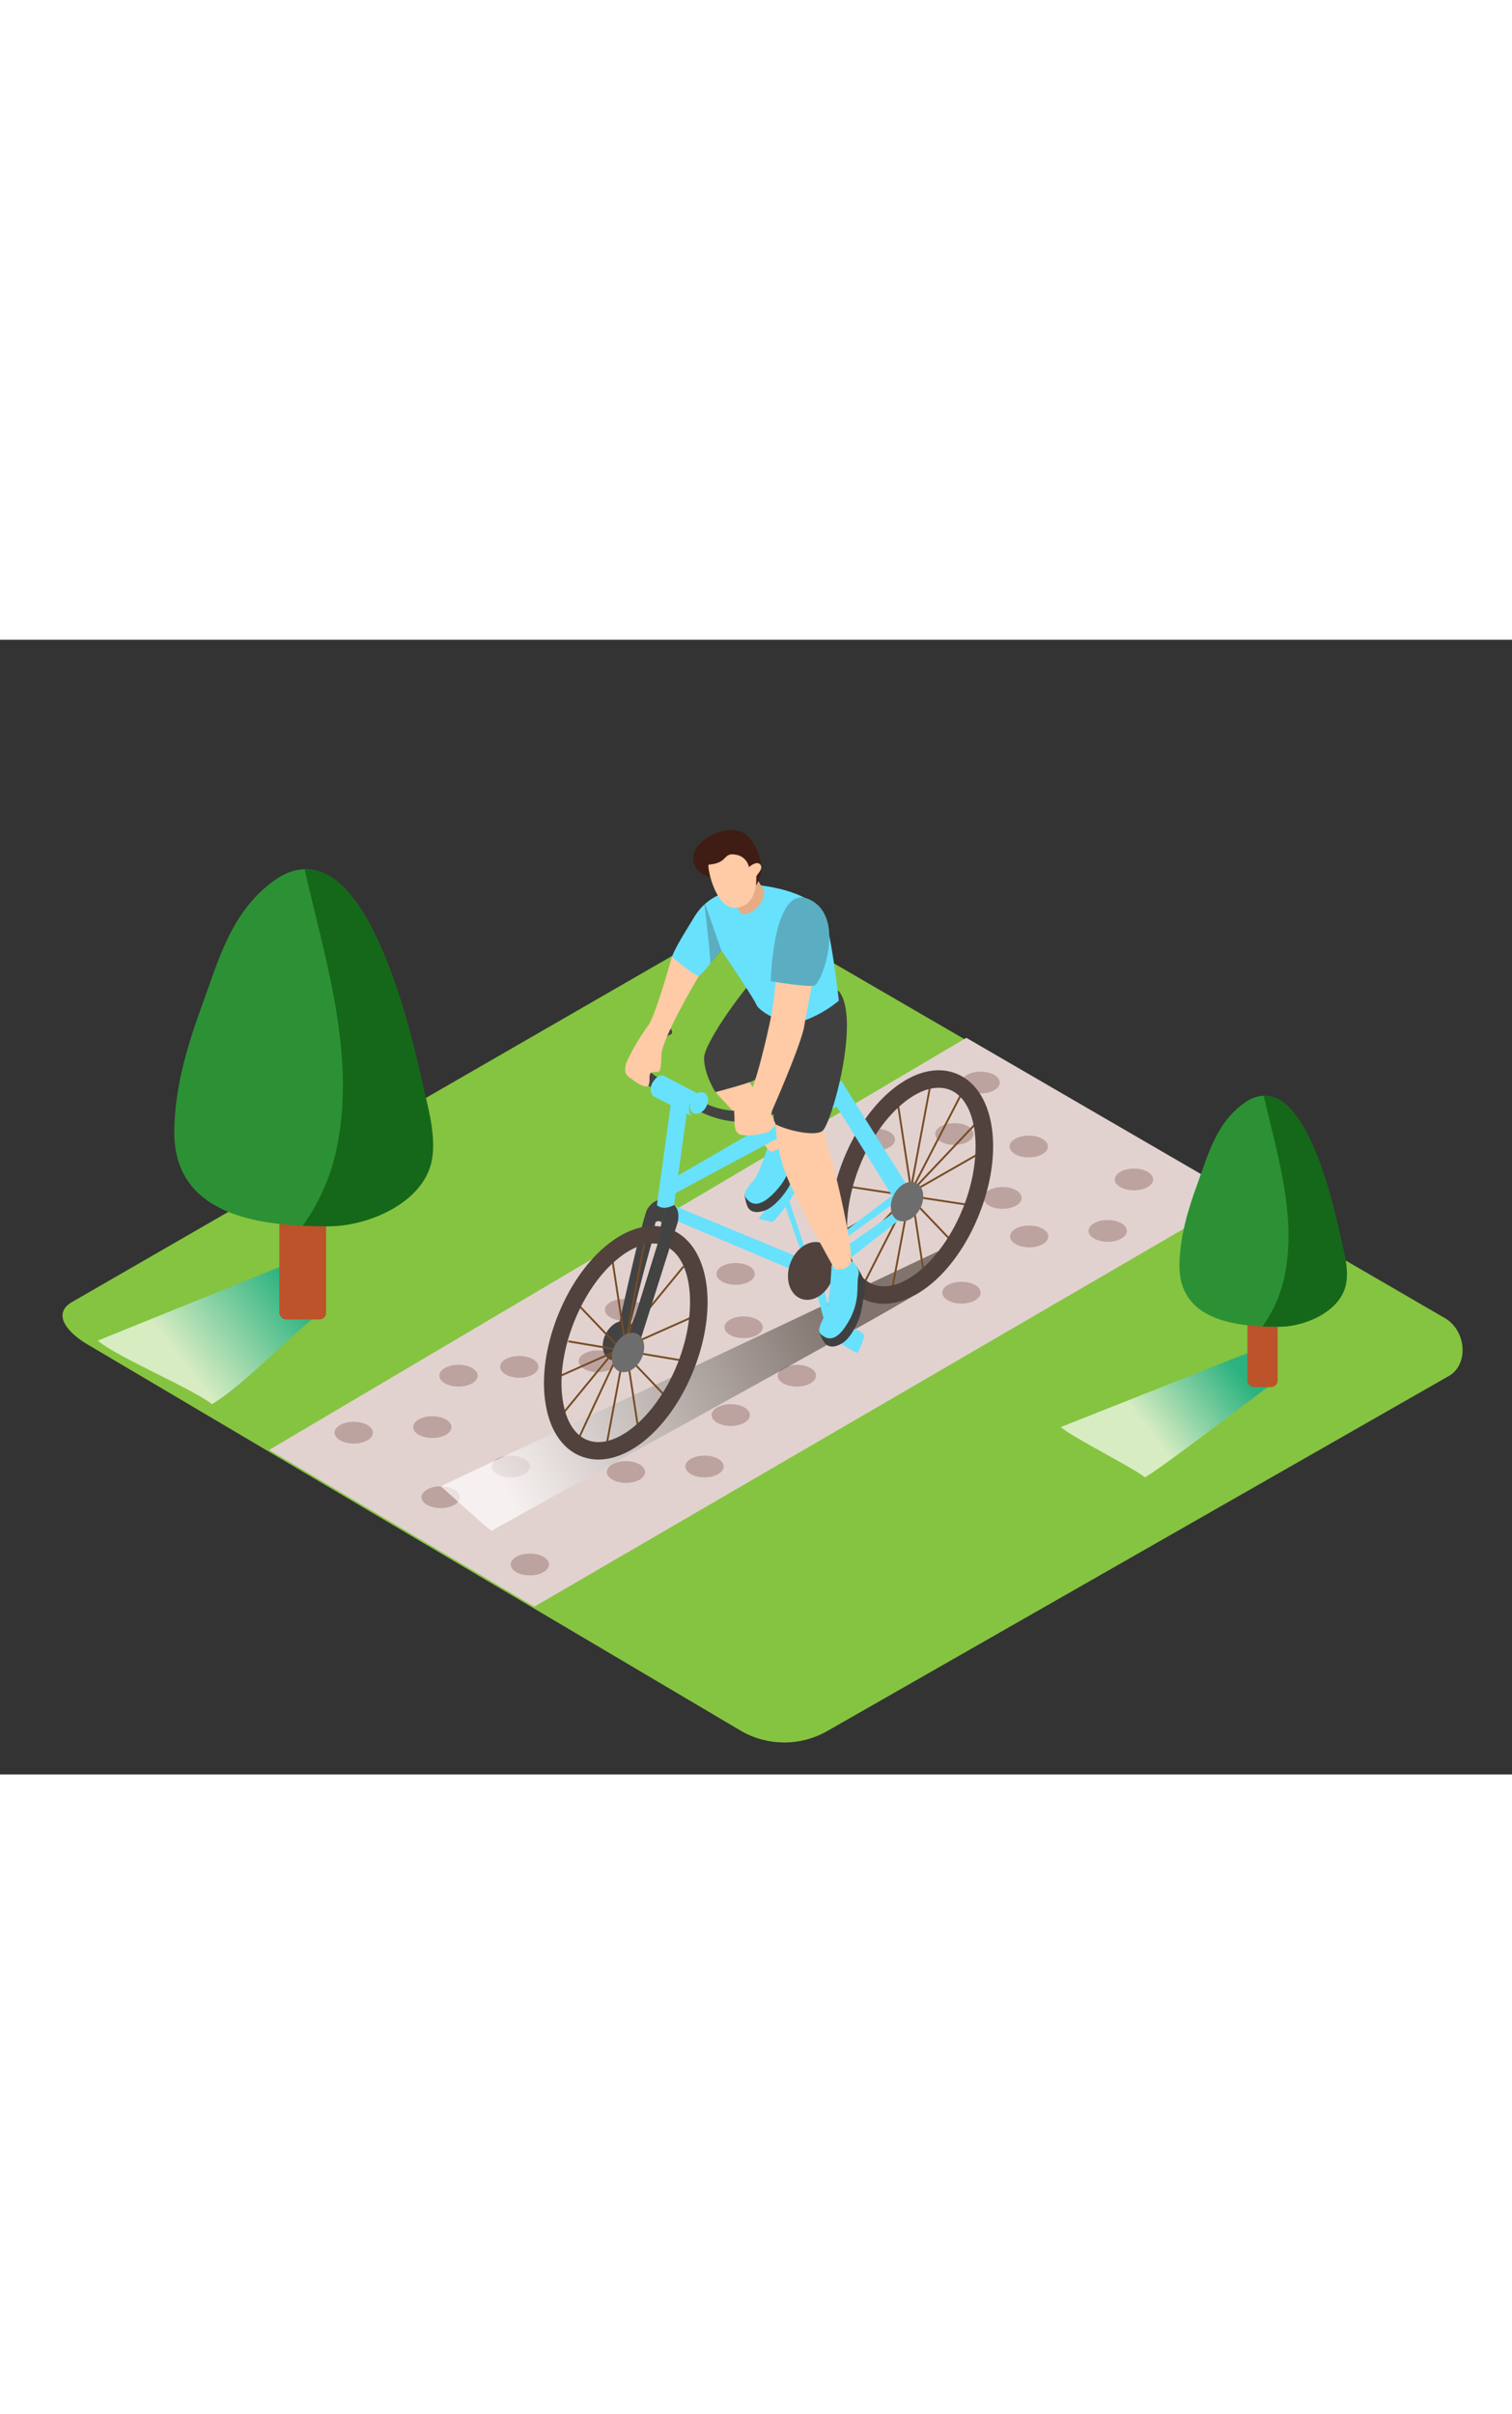 <svg xmlns="http://www.w3.org/2000/svg" xmlns:xlink="http://www.w3.org/1999/xlink" viewBox="0 0 400 300" data-imageid="bicycle-isometric" imageName="Bicycle" class="illustrations_image" style="width: 188px;"><rect x="0" y="0" width="400" height="300" fill="#333333" stroke="none"/><defs><linearGradient id="linear-gradient" x1="75" y1="167.53" x2="46.74" y2="189.42" gradientUnits="userSpaceOnUse"><stop offset="0" stop-color="#00a99d"/><stop offset="1" stop-color="#fff"/></linearGradient><linearGradient id="linear-gradient-2" x1="324.97" y1="189.86" x2="302.28" y2="207.38" xlink:href="#linear-gradient"/><linearGradient id="linear-gradient-3" x1="219.18" y1="176.98" x2="132.78" y2="224.5" gradientUnits="userSpaceOnUse"><stop offset="0" stop-color="#534741"/><stop offset="1" stop-color="#fff"/></linearGradient></defs><title>PP</title><g style="isolation:isolate"><g id="Layer_2" data-name="Layer 2"><path d="M196.24,288.6,23.74,186.65c-5.49-3.08-10.2-8.15-4.85-11.46L192,75.41c2.6-1.61,6.54-2.66,9.18-1.13L382.28,179.37c5.49,3.19,6.48,12.1,1,15.29L219,288.44A22.94,22.94,0,0,1,196.24,288.6Z" fill="#85c440"/><polygon points="71.2 214.2 141.34 255.65 327.88 147.17 255.64 105.24 71.2 214.2" fill="#e2d2cf"/><ellipse cx="93.59" cy="209.64" rx="5.07" ry="2.88" fill="#bca3a0"/><ellipse cx="114.37" cy="208.17" rx="5.07" ry="2.88" fill="#bca3a0"/><ellipse cx="121.3" cy="194.57" rx="5.07" ry="2.88" fill="#bca3a0"/><ellipse cx="116.58" cy="226.7" rx="5.07" ry="2.88" fill="#bca3a0"/><ellipse cx="140.17" cy="244.48" rx="5.07" ry="2.88" fill="#bca3a0"/><ellipse cx="135.1" cy="218.58" rx="5.07" ry="2.88" fill="#bca3a0"/><ellipse cx="165.6" cy="220.04" rx="5.07" ry="2.88" fill="#bca3a0"/><ellipse cx="186.38" cy="218.58" rx="5.07" ry="2.88" fill="#bca3a0"/><ellipse cx="193.32" cy="204.98" rx="5.07" ry="2.88" fill="#bca3a0"/><ellipse cx="137.37" cy="192.23" rx="5.07" ry="2.88" fill="#bca3a0"/><ellipse cx="158.15" cy="190.76" rx="5.07" ry="2.88" fill="#bca3a0"/><ellipse cx="165.09" cy="177.16" rx="5.07" ry="2.88" fill="#bca3a0"/><ellipse cx="196.73" cy="181.77" rx="5.07" ry="2.88" fill="#bca3a0"/><ellipse cx="210.82" cy="194.57" rx="5.07" ry="2.88" fill="#bca3a0"/><ellipse cx="194.61" cy="167.66" rx="5.07" ry="2.88" fill="#bca3a0"/><ellipse cx="272.27" cy="157.76" rx="5.07" ry="2.88" fill="#bca3a0"/><ellipse cx="293.05" cy="156.29" rx="5.07" ry="2.88" fill="#bca3a0"/><ellipse cx="299.99" cy="142.69" rx="5.07" ry="2.88" fill="#bca3a0"/><ellipse cx="231.7" cy="132.14" rx="5.07" ry="2.88" fill="#bca3a0"/><ellipse cx="252.48" cy="130.67" rx="5.07" ry="2.88" fill="#bca3a0"/><ellipse cx="259.42" cy="117.07" rx="5.07" ry="2.88" fill="#bca3a0"/><ellipse cx="254.35" cy="172.62" rx="5.07" ry="2.88" fill="#bca3a0"/><ellipse cx="265.22" cy="147.57" rx="5.07" ry="2.88" fill="#bca3a0"/><ellipse cx="272.16" cy="133.98" rx="5.07" ry="2.88" fill="#bca3a0"/><path d="M56.07,202.1c8.74-5.15,21.85-19.5,30.2-25.27L79,163.8,25.87,185.3C31,189.68,50.79,197.93,56.07,202.1Z" opacity="0.68" fill="url(#linear-gradient)" style="mix-blend-mode:multiply"/><rect x="73.9" y="97.7" width="12.37" height="82" rx="1.74" ry="1.74" fill="#bc532a"/><path d="M110.62,114.47c-2.85-12.37-15.52-66.9-38-50.87-11.5,8.21-14.75,21-19.36,33.59-3.81,10.4-7,21.33-7.15,32.48-.36,22.69,22.72,25.46,40.38,25.38,10.18,0,24.71-6.06,27.09-17.11,1.43-6.67-1-14.53-2.43-21.06Q110.9,115.68,110.62,114.47Z" fill="#2c9135"/><path d="M111.7,116.88q-.26-1.21-.54-2.41c-2.52-10.94-12.72-54.84-30.58-53.77C85.88,83.84,93.7,108.3,89.53,132a54.17,54.17,0,0,1-9.45,22.93c2.37.12,4.71.15,7,.14,10.18,0,24.71-6.06,27.09-17.11C115.57,131.27,113.13,123.41,111.7,116.88Z" fill="#156819"/><path d="M302.91,221.45c5.65-3.33,29.68-22,35.09-25.72l-4.69-8.44-52.69,20.87C283.94,211,299.5,218.75,302.91,221.45Z" opacity="0.68" fill="url(#linear-gradient-2)" style="mix-blend-mode:multiply"/><rect x="329.99" y="144.52" width="8.01" height="53.07" rx="1.74" ry="1.74" fill="#bc532a"/><path d="M353.76,155.38c-1.85-8-10-43.3-24.58-32.92-7.44,5.31-9.55,13.62-12.53,21.74-2.47,6.73-4.51,13.81-4.63,21-.23,14.68,14.7,16.48,26.13,16.42,6.59,0,16-3.92,17.53-11.07.93-4.31-.65-9.4-1.58-13.63Q353.94,156.16,353.76,155.38Z" fill="#2c9135"/><path d="M354.46,156.93q-.17-.78-.35-1.56c-1.63-7.08-8.23-35.49-19.79-34.8,3.43,15,8.49,30.8,5.79,46.13A35.06,35.06,0,0,1,334,181.54c1.53.08,3,.1,4.51.09,6.59,0,16-3.92,17.53-11.07C357,166.25,355.38,161.16,354.46,156.93Z" fill="#156819"/><path d="M130,235.61c5.65-3.33,105.83-58.2,111.24-61.94l11.17-14L116.58,223.82C119.9,226.65,126.61,232.91,130,235.61Z" opacity="0.68" fill="url(#linear-gradient-3)" style="mix-blend-mode:multiply"/><line x1="235.9" y1="172.35" x2="246.13" y2="117.67" fill="none" stroke="#754c24" stroke-miterlimit="10" stroke-width="0.5"/><path d="M228.06,171.33c0-.45,26.39-51.49,26.39-51.49" fill="none" stroke="#754c24" stroke-miterlimit="10" stroke-width="0.5"/><line x1="260.11" y1="125.82" x2="223.89" y2="164.11" fill="none" stroke="#754c24" stroke-miterlimit="10" stroke-width="0.5"/><line x1="260.11" y1="135.22" x2="222.32" y2="156.8" fill="none" stroke="#754c24" stroke-miterlimit="10" stroke-width="0.5"/><line x1="256.38" y1="149.44" x2="223.53" y2="144.43" fill="none" stroke="#754c24" stroke-miterlimit="10" stroke-width="0.5"/><line x1="252.43" y1="159.71" x2="229.08" y2="135.22" fill="none" stroke="#754c24" stroke-miterlimit="10" stroke-width="0.5"/><line x1="244.76" y1="169.86" x2="237.54" y2="122.7" fill="none" stroke="#754c24" stroke-miterlimit="10" stroke-width="0.5"/><path d="M233.85,175.56a12.54,12.54,0,0,1-4.65-.88c-5-2-8.38-7.12-9.41-14.42-1-6.84.21-14.9,3.3-22.7s7.76-14.48,13.14-18.8c5.75-4.61,11.69-6.06,16.73-4.06,10.09,4,12.78,20.3,6.11,37.12h0C253.4,166.15,243,175.56,233.85,175.56Zm14.47-57.11c-2.81,0-6,1.33-9.2,3.92-4.77,3.83-8.94,9.83-11.74,16.9s-3.87,14.3-3,20.36c.79,5.59,3.11,9.41,6.54,10.77,7.42,2.94,18.37-6.34,23.89-20.27h0c5.52-13.93,3.9-28.19-3.53-31.13A7.94,7.94,0,0,0,248.32,118.45Z" fill="#51423e"/><path d="M237.53,145.78c-.23.15-14.5,11-14.5,11v1.89l15.85-11.4" fill="#68e1fd" class="target-color"/><path d="M212.31,162.92l-4.53-13s-2.94,4-3.55,4a28.94,28.94,0,0,1-3.54-.88l7.39-9.16s2.19.53,2.42,1.21-1.69,3.32-1.69,3.32l4.64,14,2.87,11.17L219.11,184s7.25,4.61,7.63,4.53,2-4,1.89-4.76-8.91-4.53-8.91-4.53l-1.81-8.17" fill="#68e1fd" class="target-color"/><path d="M197,146.73a11.15,11.15,0,0,0,.79,3.22c.57,1,1.7,1.88,4.41,1s5.53-4.61,6.44-6.24,2.62-6,3.09-7.11-1.16-5.58-1.16-5.58" fill="#404040"/><path d="M204.23,130.31s-2.83,9.82-4.42,12-3.58,3.84-2.47,5.26,3.12,3.26,7.74-1.63,4.18-9.11,5.41-11.27-1.45-4.82-1.45-4.82" fill="#68e1fd" class="target-color"/><path d="M189.27,119.6l14.62,15.81s2.88-.75,4-2.07-11.48-19-11.48-19S189.27,115.08,189.27,119.6Z" fill="#ffcaa6"/><polygon points="177.29 142.88 222.56 116.59 241.21 146.24 237.45 149.32 221.35 123.43 177.56 146.91 177.56 149.32 211.02 163.14 209.25 166.43 176.41 152.54 177.29 142.88" fill="#68e1fd" class="target-color"/><ellipse cx="214.66" cy="166.87" rx="7.85" ry="5.95" transform="translate(-16.19 310.51) rotate(-69.75)" fill="#51423e"/><path d="M237.45,149.32l.68,1L223,161l.91,3.32,17.74-13.89s2.14-2-.48-4.14" fill="#68e1fd" class="target-color"/><ellipse cx="239.96" cy="148.53" rx="5.5" ry="3.92" transform="translate(-0.89 295.63) rotate(-63.17)" fill="#6d6d6d"/><path d="M173,155.88a58.63,58.63,0,0,1,2.12-7.68,5.21,5.21,0,0,0-.88,0s-1.41,0-2.94,2.23c-1.24,1.81-7.6,30.84-7.6,30.84l2.77,1.22s4.64-19.52,6.83-25.84A.76.76,0,0,1,173,155.88Z" fill="#434343"/><ellipse cx="163.74" cy="185.3" rx="5.5" ry="3.92" transform="translate(-75.52 247.78) rotate(-63.17)" fill="#434343"/><line x1="160.35" y1="213.54" x2="170.58" y2="158.86" fill="none" stroke="#754c24" stroke-miterlimit="10" stroke-width="0.5"/><path d="M152.52,212.51c0-.45,24.15-51.45,24.15-51.45" fill="none" stroke="#754c24" stroke-miterlimit="10" stroke-width="0.5"/><line x1="180.84" y1="165.69" x2="148.34" y2="205.29" fill="none" stroke="#754c24" stroke-miterlimit="10" stroke-width="0.5"/><line x1="183.32" y1="179" x2="148.34" y2="194.57" fill="none" stroke="#754c24" stroke-miterlimit="10" stroke-width="0.5"/><line x1="180.84" y1="190.62" x2="150.35" y2="185.49" fill="none" stroke="#754c24" stroke-miterlimit="10" stroke-width="0.5"/><line x1="176.89" y1="200.89" x2="153.53" y2="176.41" fill="none" stroke="#754c24" stroke-miterlimit="10" stroke-width="0.5"/><line x1="169.22" y1="211.05" x2="162" y2="163.88" fill="none" stroke="#754c24" stroke-miterlimit="10" stroke-width="0.5"/><path d="M158.31,216.74a12.54,12.54,0,0,1-4.65-.88c-5-2-8.38-7.12-9.41-14.42-1-6.84.21-14.9,3.3-22.7s7.76-14.48,13.14-18.8c5.75-4.61,11.69-6.06,16.73-4.06,10.09,4,12.78,20.3,6.11,37.12h0C177.86,207.33,167.49,216.74,158.31,216.74Zm14.47-57.11c-2.81,0-6,1.33-9.2,3.92-4.77,3.83-8.94,9.83-11.74,16.9s-3.87,14.3-3,20.36c.79,5.59,3.11,9.41,6.54,10.77,7.42,2.94,18.37-6.34,23.89-20.27h0c5.52-13.93,3.9-28.19-3.53-31.13A7.94,7.94,0,0,0,172.77,159.63Z" fill="#51423e"/><path d="M178.31,149.45a5.42,5.42,0,0,0-1.64-.91,66,66,0,0,0-1.9,6.66,12.94,12.94,0,0,1-.51,3.59l-8.42,27.09,3.07.91,10.34-32.65S180.15,151,178.31,149.45Z" fill="#434343"/><path d="M175,154.17s-.41-1.17-2.23.2l1-6.09a3.12,3.12,0,0,1,2.88.25" fill="#434343"/><path d="M177.76,104.16s-6.5,3.12-7.09,6.84,6.58,6.33,6.58,6.33l7.6,4.3A20.16,20.16,0,0,0,197,124.5a20.76,20.76,0,0,0,11-4.81s2,.68,1.43,2.19-6.5,5.06-11.31,5.57a25.3,25.3,0,0,1-13.7-3.12C181.47,122.56,173,119,173,119s-4.56-3.38-5.23-5.57.51-8.44,7.68-10.55C175.48,102.89,178.18,102,177.76,104.16Z" fill="#434343"/><path d="M172.71,120.6a3.13,3.13,0,0,1,0-3.62c1.27-2.1,2.73-1.78,2.73-1.78l10.35,5.4a3.56,3.56,0,0,0-3.12,2,3,3,0,0,0,.26,3.29Z" fill="#68e1fd" class="target-color"/><ellipse cx="184.4" cy="123.22" rx="3.03" ry="2.17" transform="matrix(0.5, -0.87, 0.87, 0.5, -14.51, 221.3)" fill="#68e1fd" class="target-color"/><path d="M177.87,119.85l-4.08,29.6s1.35,1.64,4.52,0l4-28.72" fill="#68e1fd" class="target-color"/><ellipse cx="166.13" cy="188.43" rx="5.5" ry="3.92" transform="translate(-77 251.63) rotate(-63.17)" fill="#6d6d6d"/><path d="M216.72,183a11.15,11.15,0,0,0,1.52,3c.79.86,2.09,1.44,4.54,0s4.32-5.76,4.82-7.56,1.15-6.48,1.37-7.63-2.41-5.16-2.41-5.16" fill="#404040"/><path d="M220,165.36s-.48,10.21-1.54,12.67-2.6,4.56-1.19,5.69,3.79,2.46,7.16-3.37,2-9.83,2.67-12.21-2.53-4.35-2.53-4.35" fill="#68e1fd" class="target-color"/><path d="M205.18,128.08a45.6,45.6,0,0,0,2.16,11.65c2.07,6.59,13.48,26.69,13.48,26.69s3.16.62,4.21-1.64-3.72-23.54-5.62-29.19a44.5,44.5,0,0,1-2.1-11.29Z" fill="#ffcaa6"/><path d="M177.77,83.76s-4.42,15.9-6.36,18.32a60.11,60.11,0,0,0-5.17,8.56c-.81,1.62-1.45,3.72,0,4.85s4.68,3.55,5.33,2.26-.32-3.29,1.13-3.42l1.45-.13s.81.29.81-4.22,10-21.2,10-21.2Z" fill="#ffcaa6"/><path d="M199.84,89.49c-1.53.75-13.58,16.81-13.58,21.11s3,9,3,9,10.21-2.63,10.56-3.39,8.44-18.63,8.44-18.63-5.25,29.2-3.1,30.5,9.87,3.37,12.32,1.86S227.82,100,221.9,92.88" fill="#404040"/><path d="M198.3,64.64c10.35.81,17.25,3.91,19.41,7.91s4.2,22.87,4.2,22.87a30.56,30.56,0,0,1-9.12,5.24c-5.28,1.85-12-2.44-12.71-4.21s-9-14-9.22-14.26S186,88.34,185,88.78s-7.23-5-7.23-5c1.18-3,4.06-7.41,5.71-10.18,3.12-5.25,7.06-6.56,12.7-8.25A7.7,7.7,0,0,1,198.3,64.64Z" fill="#68e1fd" class="target-color"/><path d="M209.85,71.12c-1.42,0-4.45,3.42-4.44,13a82.19,82.19,0,0,1-2.25,19.3c-.74,3.43-3.66,15.55-5.11,17.1s-4,2.67-3.81,4.6-.27,4.62,1.23,5.54,7.25,0,8.06-.76,2.32-1.63,1.15-2.76-.28-3-.28-3,7.58-17.15,8.36-22,5.3-24.44,2.27-28.45S209.85,71.12,209.85,71.12Z" fill="#ffcaa6"/><path d="M203.89,90.28s9.6,1.6,11.51,1.16,8.56-18-1.18-22.73S203.89,90.28,203.89,90.28Z" fill="#68e1fd" class="target-color"/><path d="M203.89,90.28s9.6,1.6,11.51,1.16,8.56-18-1.18-22.73S203.89,90.28,203.89,90.28Z" fill="#404040" opacity="0.32"/><path d="M190.85,82.19l-4.31-12.38-.17.18c.41,3.53,1.78,15.35,1.52,15.66S190.85,82.19,190.85,82.19Z" fill="#404040" opacity="0.32"/><path d="M199.2,61.52l3,4.84a6.4,6.4,0,0,1-5.86,6.3l-3.43-4.54" fill="#e5ac85"/><path d="M199.12,53.48c-2.44-3.72-6.1-3.79-9.87-2.25-3.39,1.38-7.22,4.57-5.35,8.67,1.56,3.43,6.83,3.62,9.71,2A2.36,2.36,0,0,0,194.91,60l.32-.21a3.47,3.47,0,0,0,.61-.59,4.82,4.82,0,0,1-.43,3c-2,2.82,2.65,5.48,4.6,2.69C202.38,61.51,201.26,56.75,199.12,53.48Z" fill="#3f1d14"/><path d="M187.49,59.45c-.54,0,1.59,11.93,7.29,11.4s5.3-7.69,5.3-8.22,2-2,1.06-3.18-3,.66-3,.66a4.21,4.21,0,0,0-3.65-3.31C191.2,56.27,192.66,59.05,187.49,59.45Z" fill="#ffcaa6"/></g></g></svg>